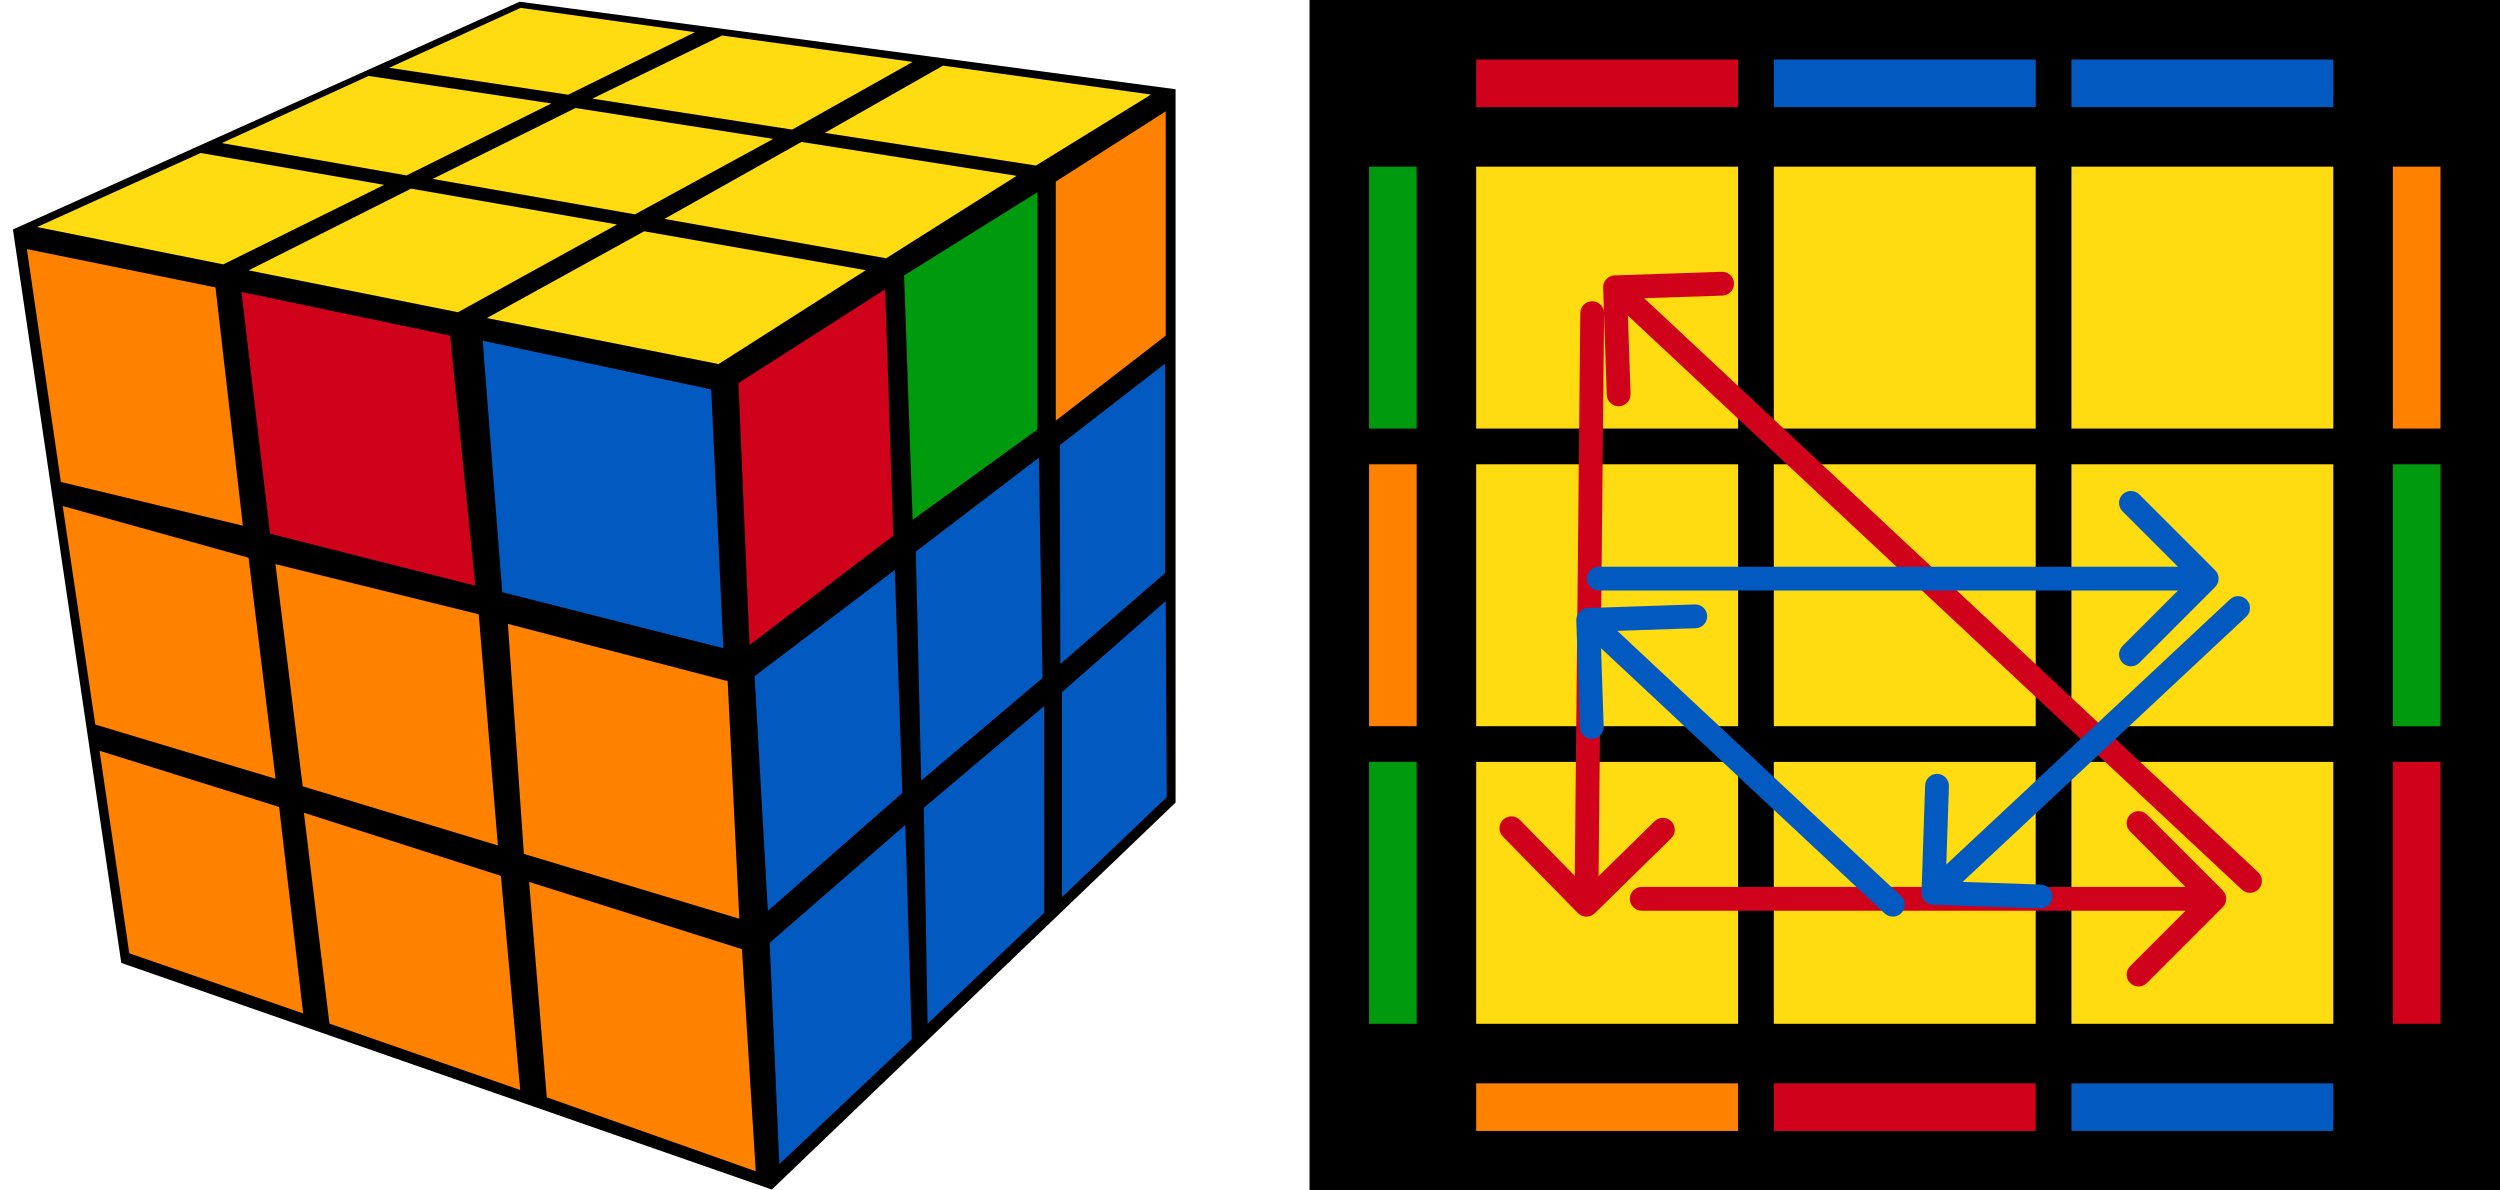 <?xml version="1.0" encoding="UTF-8"?>
<svg width="210px" height="100px" viewBox="0 0 210 100" version="1.1" xmlns="http://www.w3.org/2000/svg" xmlns:xlink="http://www.w3.org/1999/xlink">
    <title>pll_18_3</title>
    <g id="pll_18_3" stroke="none" stroke-width="1" fill="none" fill-rule="evenodd">
        <g transform="translate(1, 0)">
            <polygon id="Path" fill="#000000" points="0.085 19.275 9.188 80.886 63.834 99.921 97.749 67.415 97.749 7.498 42.641 0.145"></polygon>
            <polygon id="Path" fill="#025AC1" points="88.204 58.147 96.919 50.488 97.005 66.957 88.204 75.362"></polygon>
            <polygon id="Path" fill="#025AC1" points="76.603 67.85 86.717 59.309 86.714 76.677 76.918 85.99"></polygon>
            <polygon id="Path" fill="#025AC1" points="63.655 79.192 75.046 69.291 75.587 87.292 64.466 97.781"></polygon>
            <polygon id="Path" fill="#025AC1" points="88.024 37.391 96.859 30.546 96.859 48.138 88.067 55.774"></polygon>
            <polygon id="Path" fill="#025AC1" points="75.927 46.332 86.261 38.448 86.573 56.952 76.379 65.568"></polygon>
            <polygon id="Path" fill="#025AC1" points="62.385 56.801 74.162 47.872 74.794 66.608 63.501 76.514"></polygon>
            <polygon id="Path" fill="#FF8100" points="87.686 15.251 96.922 9.351 96.922 28.192 87.686 35.329"></polygon>
            <polygon id="Path" fill="#009A0E" points="74.943 23.138 86.142 16.148 86.142 36.079 75.662 43.663"></polygon>
            <polygon id="Path" fill="#D0021B" points="61.03 32.181 73.352 24.299 74.04 45.001 61.963 54.179"></polygon>
            <polygon id="Path" fill="#FF8100" points="7.364 63.067 22.445 67.786 24.464 85.127 9.859 80.076"></polygon>
            <polygon id="Path" fill="#FF8100" points="24.528 68.272 41.074 73.572 42.697 91.558 26.673 85.984"></polygon>
            <polygon id="Path" fill="#FF8100" points="43.445 74.082 61.322 79.731 62.483 98.387 44.93 92.175"></polygon>
            <polygon id="Path" fill="#FF8100" points="4.266 42.507 19.878 46.852 22.148 65.416 7.006 60.865"></polygon>
            <polygon id="Path" fill="#FF8100" points="22.138 47.386 39.212 51.601 40.824 71.02 24.425 66.051"></polygon>
            <polygon id="Path" fill="#FF8100" points="41.663 52.407 60.124 57.217 61.102 77.171 43.007 71.728"></polygon>
            <polygon id="Path" fill="#FF8100" points="1.258 20.926 17.102 24.144 19.401 44.159 4.113 40.485"></polygon>
            <polygon id="Path" fill="#D0021B" points="19.279 24.527 36.808 28.192 38.926 49.2 21.684 44.832"></polygon>
            <polygon id="Path" fill="#025AC1" points="39.546 28.623 58.739 32.713 59.762 54.451 41.188 49.745"></polygon>
            <polygon id="Path" fill="#FFDB11" points="42.73 0.661 57.37 2.703 46.725 7.955 31.685 5.694"></polygon>
            <polygon id="Path" fill="#FFDB11" points="29.959 6.379 45.317 8.69 33.145 14.735 17.628 12.019"></polygon>
            <polygon id="Path" fill="#FFDB11" points="15.854 12.852 31.268 15.527 17.755 22.207 2.109 19.072"></polygon>
            <polygon id="Path" fill="#FFDB11" points="33.526 15.846 50.829 18.856 37.468 26.227 19.88 22.71"></polygon>
            <polygon id="Path" fill="#FFDB11" points="47.34 9.073 63.947 11.666 52.331 18.005 35.343 15.029"></polygon>
            <polygon id="Path" fill="#FFDB11" points="59.653 2.984 75.661 5.201 65.541 10.886 48.752 8.286"></polygon>
            <polygon id="Path" fill="#FFDB11" points="78.21 5.514 95.686 7.942 86.017 13.906 68.281 11.16"></polygon>
            <polygon id="Path" fill="#FFDB11" points="66.319 11.923 84.396 14.77 73.432 21.695 54.81 18.387"></polygon>
            <polygon id="Path" fill="#FFDB11" points="53.108 19.428 71.719 22.697 59.36 30.582 39.891 26.717"></polygon>
            <rect id="Rectangle" fill="#000000" fill-rule="nonzero" transform="translate(159, 50) rotate(180) translate(-159, -50) " x="109" y="0" width="100" height="100"></rect>
            <rect id="Rectangle" fill="#FF8100" fill-rule="nonzero" transform="translate(202, 25) rotate(-90) translate(-202, -25) " x="191" y="23" width="22" height="4"></rect>
            <rect id="Rectangle" fill="#009A0E" fill-rule="nonzero" transform="translate(202, 50) rotate(-90) translate(-202, -50) " x="191" y="48" width="22" height="4"></rect>
            <rect id="Rectangle" fill="#D0021B" fill-rule="nonzero" transform="translate(202, 75) rotate(-90) translate(-202, -75) " x="191" y="73" width="22" height="4"></rect>
            <rect id="Rectangle" fill="#009A0E" fill-rule="nonzero" transform="translate(116, 25) rotate(-90) translate(-116, -25) " x="105" y="23" width="22" height="4"></rect>
            <rect id="Rectangle" fill="#FF8100" fill-rule="nonzero" transform="translate(116, 50) rotate(-90) translate(-116, -50) " x="105" y="48" width="22" height="4"></rect>
            <rect id="Rectangle" fill="#009A0E" fill-rule="nonzero" transform="translate(116, 75) rotate(-90) translate(-116, -75) " x="105" y="73" width="22" height="4"></rect>
            <rect id="Rectangle" fill="#D0021B" fill-rule="nonzero" transform="translate(134, 7) rotate(180) translate(-134, -7) " x="123" y="5" width="22" height="4"></rect>
            <rect id="Rectangle" fill="#025AC1" fill-rule="nonzero" transform="translate(159, 7) rotate(180) translate(-159, -7) " x="148" y="5" width="22" height="4"></rect>
            <rect id="Rectangle" fill="#025AC1" fill-rule="nonzero" transform="translate(184, 7) rotate(180) translate(-184, -7) " x="173" y="5" width="22" height="4"></rect>
            <rect id="Rectangle" fill="#FF8100" fill-rule="nonzero" transform="translate(134, 93) rotate(180) translate(-134, -93) " x="123" y="91" width="22" height="4"></rect>
            <rect id="Rectangle" fill="#D0021B" fill-rule="nonzero" transform="translate(159, 93) rotate(180) translate(-159, -93) " x="148" y="91" width="22" height="4"></rect>
            <rect id="Rectangle" fill="#025AC1" fill-rule="nonzero" transform="translate(184, 93) rotate(180) translate(-184, -93) " x="173" y="91" width="22" height="4"></rect>
            <rect id="Rectangle" fill="#FFDB11" fill-rule="nonzero" transform="translate(134, 25) rotate(180) translate(-134, -25) " x="123" y="14" width="22" height="22"></rect>
            <rect id="Rectangle" fill="#FFDB11" fill-rule="nonzero" transform="translate(159, 25) rotate(180) translate(-159, -25) " x="148" y="14" width="22" height="22"></rect>
            <rect id="Rectangle" fill="#FFDB11" fill-rule="nonzero" transform="translate(184, 25) rotate(180) translate(-184, -25) " x="173" y="14" width="22" height="22"></rect>
            <rect id="Rectangle" fill="#FFDB11" fill-rule="nonzero" transform="translate(134, 50) rotate(180) translate(-134, -50) " x="123" y="39" width="22" height="22"></rect>
            <rect id="Rectangle" fill="#FFDB11" fill-rule="nonzero" transform="translate(159, 50) rotate(180) translate(-159, -50) " x="148" y="39" width="22" height="22"></rect>
            <rect id="Rectangle" fill="#FFDB11" fill-rule="nonzero" transform="translate(184, 50) rotate(180) translate(-184, -50) " x="173" y="39" width="22" height="22"></rect>
            <rect id="Rectangle" fill="#FFDB11" fill-rule="nonzero" transform="translate(134, 75) rotate(180) translate(-134, -75) " x="123" y="64" width="22" height="22"></rect>
            <rect id="Rectangle" fill="#FFDB11" fill-rule="nonzero" transform="translate(159, 75) rotate(180) translate(-159, -75) " x="148" y="64" width="22" height="22"></rect>
            <rect id="Rectangle" fill="#FFDB11" fill-rule="nonzero" transform="translate(184, 75) rotate(180) translate(-184, -75) " x="173" y="64" width="22" height="22"></rect>
            <path d="M131.543,76.7 C131.93,77.094 132.563,77.101 132.957,76.714 L139.383,70.413 C139.777,70.026 139.784,69.393 139.397,68.998 C139.01,68.604 138.377,68.598 137.983,68.985 L132.271,74.586 L126.67,68.874 C126.283,68.48 125.65,68.473 125.255,68.86 C124.861,69.247 124.855,69.88 125.242,70.274 L131.543,76.7 Z M133.743,26.315 C133.748,25.762 133.305,25.31 132.753,25.305 C132.201,25.299 131.749,25.743 131.743,26.295 L133.743,26.315 Z M133.257,76.01 L133.743,26.315 L131.743,26.295 L131.257,75.99 L133.257,76.01 Z" id="Shape" fill="#D0021B" fill-rule="nonzero"></path>
            <path d="M185.707,74.793 C186.098,75.183 186.098,75.817 185.707,76.207 L179.343,82.571 C178.953,82.962 178.319,82.962 177.929,82.571 C177.538,82.18 177.538,81.547 177.929,81.157 L183.586,75.5 L177.929,69.843 C177.538,69.453 177.538,68.82 177.929,68.429 C178.319,68.038 178.953,68.038 179.343,68.429 L185.707,74.793 Z M136.904,76.5 C136.352,76.5 135.904,76.052 135.904,75.5 C135.904,74.948 136.352,74.5 136.904,74.5 L136.904,76.5 Z M185,76.5 L136.904,76.5 L136.904,74.5 L185,74.5 L185,76.5 Z" id="Shape" fill="#D0021B" fill-rule="nonzero"></path>
            <path d="M133.664,24.166 C133.645,23.614 134.078,23.152 134.629,23.133 L143.624,22.831 C144.176,22.812 144.639,23.244 144.657,23.797 C144.676,24.348 144.244,24.811 143.692,24.829 L135.696,25.098 L135.965,33.094 C135.983,33.646 135.551,34.108 134.999,34.127 C134.447,34.145 133.985,33.713 133.966,33.161 L133.664,24.166 Z M188.683,73.269 C189.086,73.647 189.108,74.279 188.73,74.683 C188.353,75.086 187.72,75.108 187.317,74.73 L188.683,73.269 Z M135.346,23.402 L188.683,73.269 L187.317,74.73 L133.98,24.863 L135.346,23.402 Z" id="Shape" fill="#D0021B" fill-rule="nonzero"></path>
            <path d="M160.408,74.966 C160.389,75.518 160.821,75.981 161.373,75.999 L170.368,76.302 C170.92,76.321 171.383,75.888 171.401,75.337 C171.42,74.784 170.988,74.322 170.436,74.303 L162.44,74.034 L162.709,66.039 C162.728,65.487 162.296,65.024 161.744,65.006 C161.192,64.987 160.729,65.419 160.71,65.971 L160.408,74.966 Z M187.683,51.805 C188.086,51.428 188.108,50.795 187.731,50.391 C187.353,49.988 186.721,49.967 186.317,50.344 L187.683,51.805 Z M162.09,75.731 L187.683,51.805 L186.317,50.344 L160.724,74.269 L162.09,75.731 Z" id="Shape" fill="#025AC1" fill-rule="nonzero"></path>
            <path d="M185.069,49.313 C185.46,48.923 185.46,48.29 185.069,47.899 L178.705,41.535 C178.315,41.145 177.682,41.145 177.291,41.535 C176.901,41.926 176.901,42.559 177.291,42.95 L182.948,48.606 L177.291,54.263 C176.901,54.654 176.901,55.287 177.291,55.677 C177.682,56.068 178.315,56.068 178.705,55.677 L185.069,49.313 Z M133.299,47.606 C132.747,47.606 132.299,48.054 132.299,48.606 C132.299,49.159 132.747,49.606 133.299,49.606 L133.299,47.606 Z M184.362,47.606 L133.299,47.606 L133.299,49.606 L184.362,49.606 L184.362,47.606 Z" id="Shape" fill="#025AC1" fill-rule="nonzero"></path>
            <path d="M131.408,52.108 C131.389,51.556 131.821,51.093 132.373,51.075 L141.368,50.772 C141.92,50.753 142.383,51.186 142.401,51.738 C142.42,52.29 141.988,52.752 141.436,52.771 L133.44,53.04 L133.709,61.035 C133.728,61.587 133.296,62.05 132.744,62.069 C132.192,62.087 131.729,61.655 131.71,61.103 L131.408,52.108 Z M158.683,75.269 C159.086,75.647 159.108,76.279 158.731,76.683 C158.353,77.086 157.721,77.108 157.317,76.731 L158.683,75.269 Z M133.09,51.344 L158.683,75.269 L157.317,76.731 L131.724,52.805 L133.09,51.344 Z" id="Shape" fill="#025AC1" fill-rule="nonzero"></path>
        </g>
    </g>
</svg>